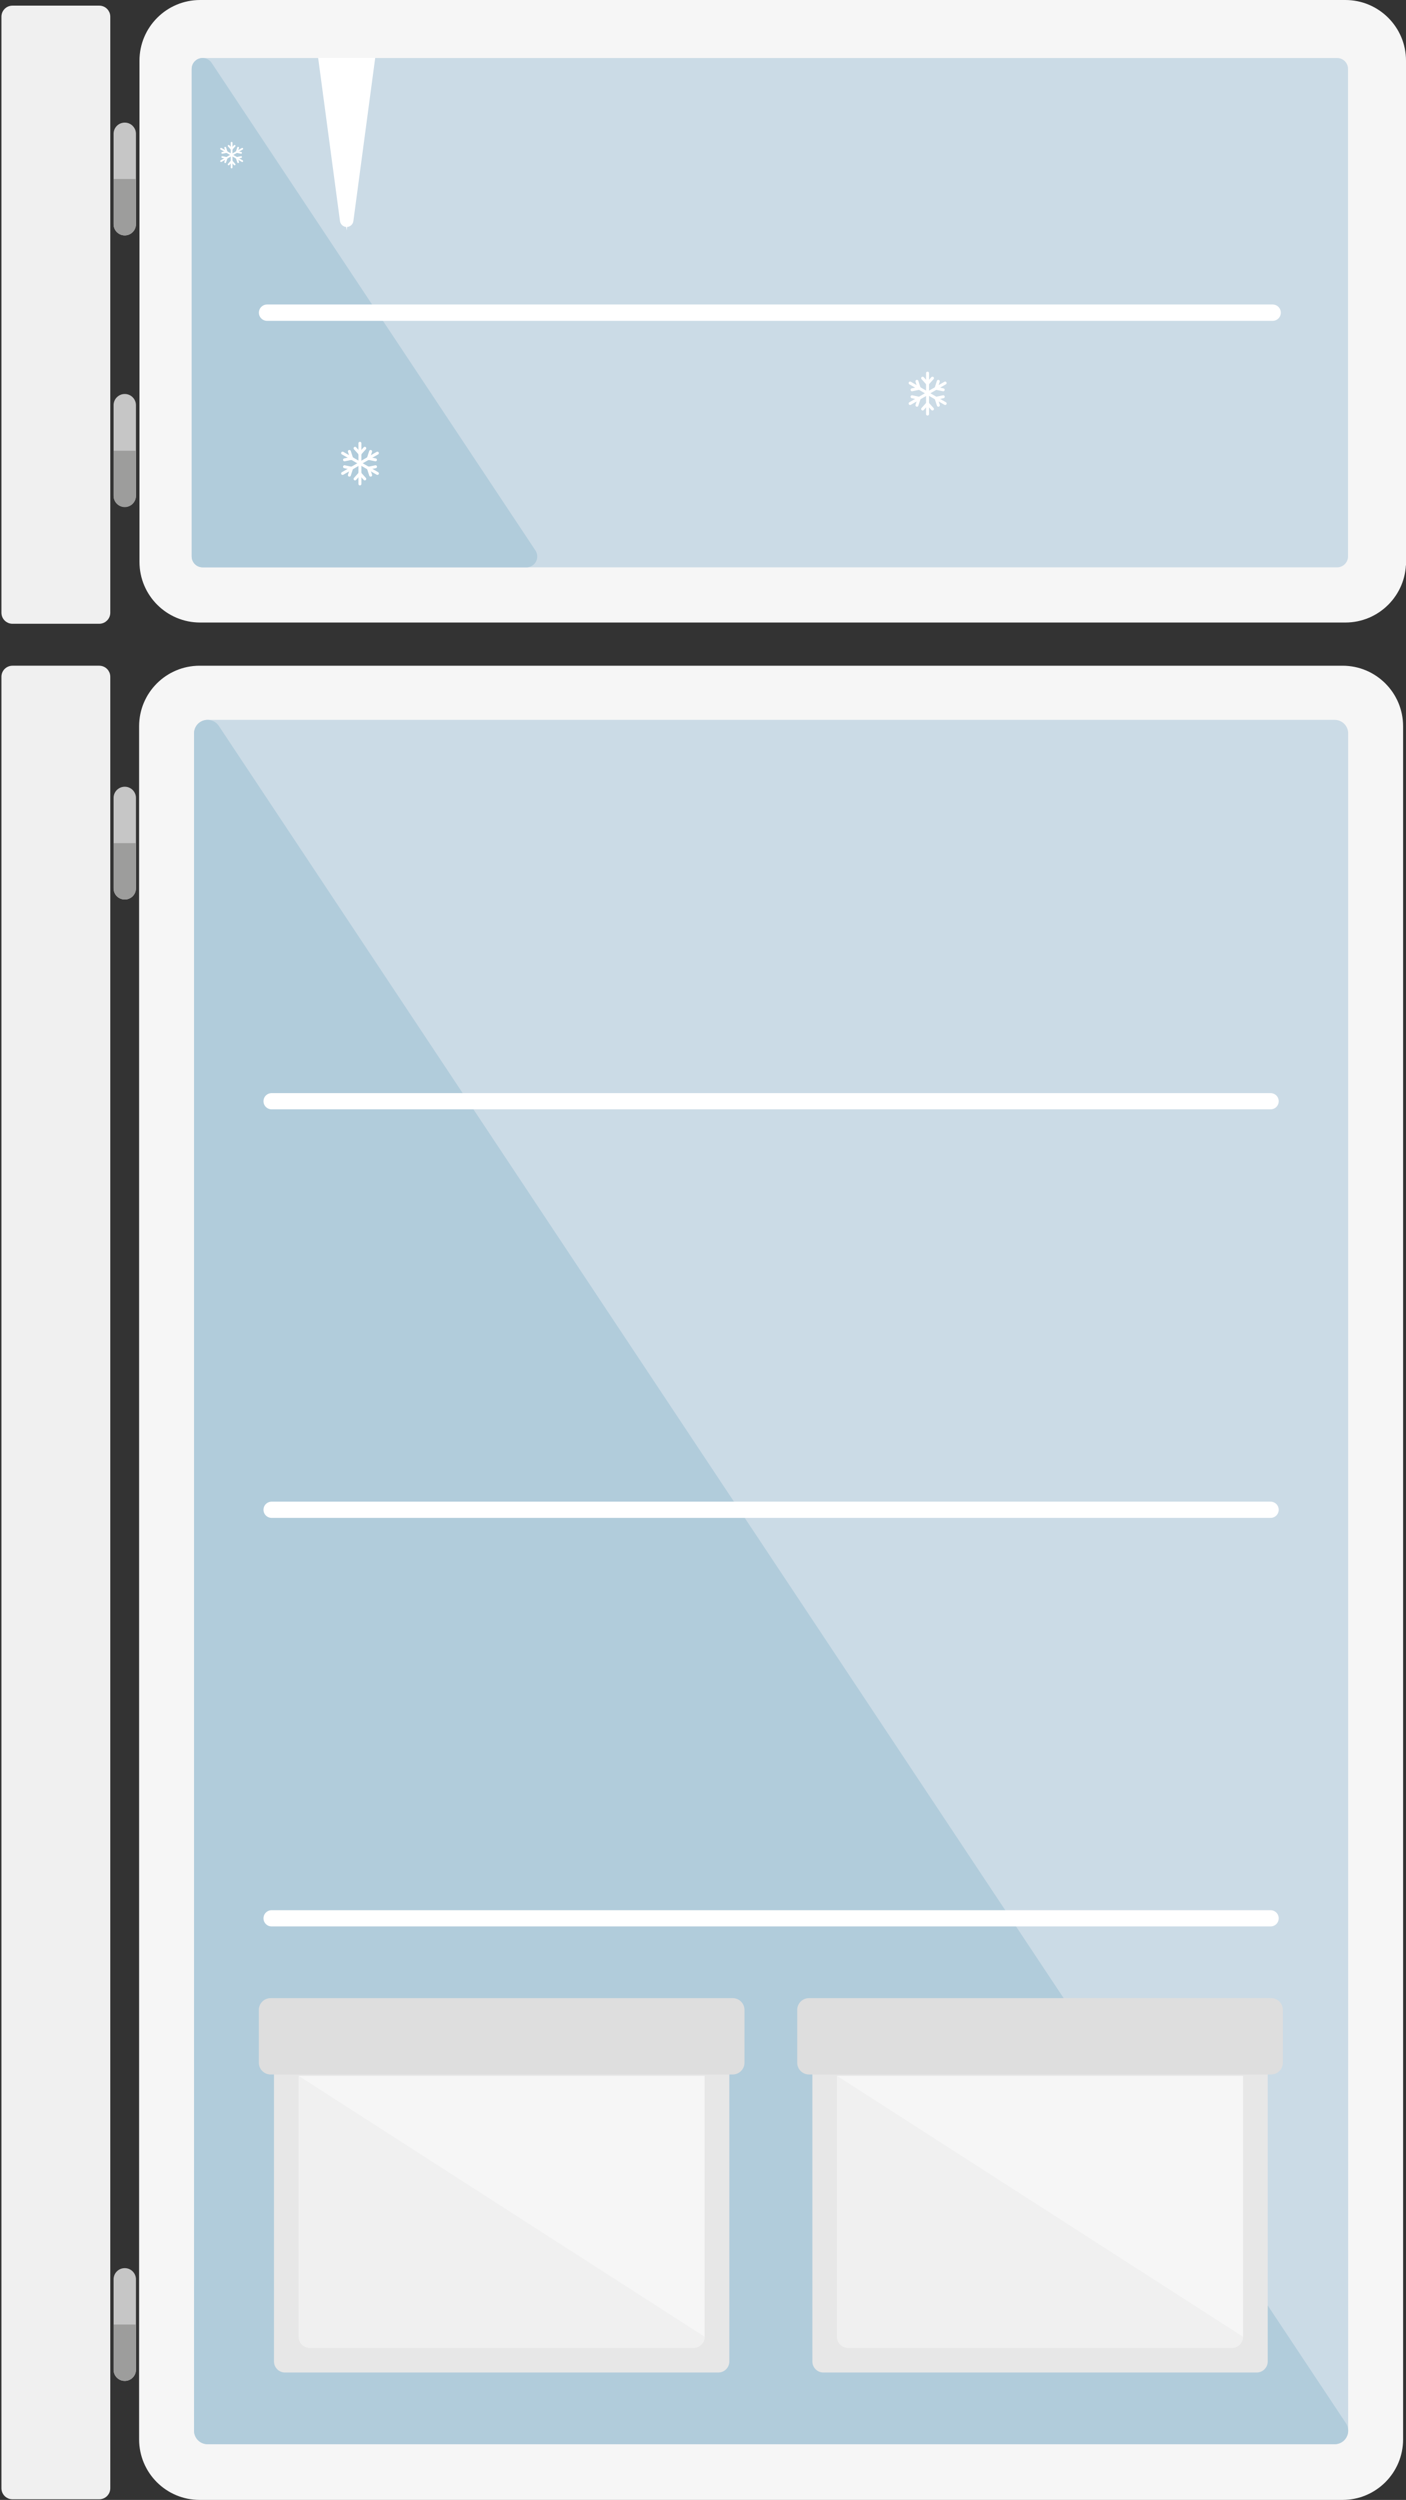<?xml version="1.0" encoding="utf-8"?>
<!-- Generator: Adobe Illustrator 15.0.2, SVG Export Plug-In . SVG Version: 6.00 Build 0)  -->
<!DOCTYPE svg PUBLIC "-//W3C//DTD SVG 1.1//EN" "http://www.w3.org/Graphics/SVG/1.1/DTD/svg11.dtd">
<svg version="1.1" id="Lager_1" xmlns="http://www.w3.org/2000/svg" xmlns:xlink="http://www.w3.org/1999/xlink" x="0px" y="0px"
	 width="260.065px" height="462.276px" viewBox="0 0 260.065 462.276" enable-background="new 0 0 260.065 462.276"
	 xml:space="preserve">
<rect x="0" y="0" width="260.065" height="462.276" fill="#333333" stroke="none"/>
<path fill="#DADADA" stroke="#DADADA" stroke-width="3.952" stroke-linecap="round" stroke-linejoin="round" stroke-miterlimit="10" d="
	M242.32,76.82"/>
<g>
	<g>
		
			<line fill="none" stroke="#FFFFFF" stroke-width="0.542" stroke-linecap="round" stroke-miterlimit="10" x1="46.956" y1="17.693" x2="46.956" y2="21.454"/>
		
			<line fill="none" stroke="#FFFFFF" stroke-width="0.542" stroke-linecap="round" stroke-miterlimit="10" x1="46.055" y1="18.621" x2="46.956" y2="19.625"/>
		
			<line fill="none" stroke="#FFFFFF" stroke-width="0.542" stroke-linecap="round" stroke-miterlimit="10" x1="47.858" y1="18.621" x2="46.956" y2="19.625"/>
	</g>
	<g>
		
			<line fill="none" stroke="#FFFFFF" stroke-width="0.542" stroke-linecap="round" stroke-miterlimit="10" x1="46.956" y1="25.215" x2="46.956" y2="21.454"/>
		
			<line fill="none" stroke="#FFFFFF" stroke-width="0.542" stroke-linecap="round" stroke-miterlimit="10" x1="47.858" y1="24.288" x2="46.956" y2="23.283"/>
		
			<line fill="none" stroke="#FFFFFF" stroke-width="0.542" stroke-linecap="round" stroke-miterlimit="10" x1="46.055" y1="24.288" x2="46.956" y2="23.283"/>
	</g>
	<g>
		
			<line fill="none" stroke="#FFFFFF" stroke-width="0.542" stroke-linecap="round" stroke-miterlimit="10" x1="50.189" y1="19.517" x2="46.933" y2="21.397"/>
		
			<line fill="none" stroke="#FFFFFF" stroke-width="0.542" stroke-linecap="round" stroke-miterlimit="10" x1="49.836" y1="20.761" x2="48.516" y2="20.483"/>
		
			<line fill="none" stroke="#FFFFFF" stroke-width="0.542" stroke-linecap="round" stroke-miterlimit="10" x1="48.936" y1="19.2" x2="48.516" y2="20.483"/>
	</g>
	<g>
		
			<line fill="none" stroke="#FFFFFF" stroke-width="0.542" stroke-linecap="round" stroke-miterlimit="10" x1="43.754" y1="19.516" x2="47.011" y2="21.396"/>
		
			<line fill="none" stroke="#FFFFFF" stroke-width="0.542" stroke-linecap="round" stroke-miterlimit="10" x1="44.106" y1="20.761" x2="45.427" y2="20.483"/>
		
			<line fill="none" stroke="#FFFFFF" stroke-width="0.542" stroke-linecap="round" stroke-miterlimit="10" x1="45.008" y1="19.199" x2="45.427" y2="20.483"/>
	</g>
	<g>
		
			<line fill="none" stroke="#FFFFFF" stroke-width="0.542" stroke-linecap="round" stroke-miterlimit="10" x1="43.754" y1="23.277" x2="47.011" y2="21.397"/>
		
			<line fill="none" stroke="#FFFFFF" stroke-width="0.542" stroke-linecap="round" stroke-miterlimit="10" x1="45.008" y1="23.594" x2="45.427" y2="22.311"/>
		
			<line fill="none" stroke="#FFFFFF" stroke-width="0.542" stroke-linecap="round" stroke-miterlimit="10" x1="44.106" y1="22.033" x2="45.427" y2="22.311"/>
	</g>
	<g>
		
			<line fill="none" stroke="#FFFFFF" stroke-width="0.542" stroke-linecap="round" stroke-miterlimit="10" x1="50.195" y1="23.277" x2="46.939" y2="21.396"/>
		
			<line fill="none" stroke="#FFFFFF" stroke-width="0.542" stroke-linecap="round" stroke-miterlimit="10" x1="48.942" y1="23.594" x2="48.523" y2="22.311"/>
		
			<line fill="none" stroke="#FFFFFF" stroke-width="0.542" stroke-linecap="round" stroke-miterlimit="10" x1="49.844" y1="22.033" x2="48.523" y2="22.311"/>
	</g>
</g>
<g>
	<g>
		
			<line fill="none" stroke="#FFFFFF" stroke-width="0.546" stroke-linecap="round" stroke-miterlimit="10" x1="237.662" y1="87.881" x2="237.662" y2="91.667"/>
		
			<line fill="none" stroke="#FFFFFF" stroke-width="0.546" stroke-linecap="round" stroke-miterlimit="10" x1="236.755" y1="88.814" x2="237.662" y2="89.826"/>
		
			<line fill="none" stroke="#FFFFFF" stroke-width="0.546" stroke-linecap="round" stroke-miterlimit="10" x1="238.57" y1="88.814" x2="237.662" y2="89.826"/>
	</g>
	<g>
		
			<line fill="none" stroke="#FFFFFF" stroke-width="0.546" stroke-linecap="round" stroke-miterlimit="10" x1="237.662" y1="95.453" x2="237.662" y2="91.667"/>
		
			<line fill="none" stroke="#FFFFFF" stroke-width="0.546" stroke-linecap="round" stroke-miterlimit="10" x1="238.57" y1="94.519" x2="237.662" y2="93.508"/>
		
			<line fill="none" stroke="#FFFFFF" stroke-width="0.546" stroke-linecap="round" stroke-miterlimit="10" x1="236.755" y1="94.519" x2="237.662" y2="93.508"/>
	</g>
	<g>
		
			<line fill="none" stroke="#FFFFFF" stroke-width="0.546" stroke-linecap="round" stroke-miterlimit="10" x1="240.917" y1="89.717" x2="237.639" y2="91.609"/>
		
			<line fill="none" stroke="#FFFFFF" stroke-width="0.546" stroke-linecap="round" stroke-miterlimit="10" x1="240.562" y1="90.969" x2="239.232" y2="90.689"/>
		
			<line fill="none" stroke="#FFFFFF" stroke-width="0.546" stroke-linecap="round" stroke-miterlimit="10" x1="239.654" y1="89.397" x2="239.232" y2="90.689"/>
	</g>
	<g>
		
			<line fill="none" stroke="#FFFFFF" stroke-width="0.546" stroke-linecap="round" stroke-miterlimit="10" x1="234.438" y1="89.716" x2="237.717" y2="91.609"/>
		
			<line fill="none" stroke="#FFFFFF" stroke-width="0.546" stroke-linecap="round" stroke-miterlimit="10" x1="234.794" y1="90.969" x2="236.123" y2="90.689"/>
		
			<line fill="none" stroke="#FFFFFF" stroke-width="0.546" stroke-linecap="round" stroke-miterlimit="10" x1="235.701" y1="89.397" x2="236.123" y2="90.689"/>
	</g>
	<g>
		
			<line fill="none" stroke="#FFFFFF" stroke-width="0.546" stroke-linecap="round" stroke-miterlimit="10" x1="234.438" y1="93.502" x2="237.717" y2="91.609"/>
		
			<line fill="none" stroke="#FFFFFF" stroke-width="0.546" stroke-linecap="round" stroke-miterlimit="10" x1="235.701" y1="93.821" x2="236.123" y2="92.529"/>
		
			<line fill="none" stroke="#FFFFFF" stroke-width="0.546" stroke-linecap="round" stroke-miterlimit="10" x1="234.794" y1="92.25" x2="236.123" y2="92.529"/>
	</g>
	<g>
		
			<line fill="none" stroke="#FFFFFF" stroke-width="0.546" stroke-linecap="round" stroke-miterlimit="10" x1="240.923" y1="93.502" x2="237.646" y2="91.609"/>
		
			<line fill="none" stroke="#FFFFFF" stroke-width="0.546" stroke-linecap="round" stroke-miterlimit="10" x1="239.662" y1="93.821" x2="239.24" y2="92.529"/>
		
			<line fill="none" stroke="#FFFFFF" stroke-width="0.546" stroke-linecap="round" stroke-miterlimit="10" x1="240.569" y1="92.25" x2="239.24" y2="92.529"/>
	</g>
</g>
<g>
	<g>
		<path fill="#FFFFFF" d="M80.206,10.784l-2.282,17.055c-0.02,0.142-0.14,0.248-0.282,0.248c-0.144,0-0.264-0.106-0.283-0.248
			l-2.282-17.055H80.206z"/>
		<path fill="#FFFFFF" stroke="#FFFFFF" stroke-width="0.285" stroke-linecap="round" stroke-miterlimit="10" d="M80.488,10.884
			l-2.282,17.055c-0.037,0.282-0.28,0.495-0.564,0.495c-0.285,0-0.528-0.213-0.565-0.495l-2.282-17.055H80.488z M77.642,27.864
			v0.285V27.864L77.642,27.864L77.642,27.864z M75.402,11.132l2.239,16.73l2.238-16.73H75.402z"/>
	</g>
</g>
<g>
	<g>
		<path fill="#FFFFFF" d="M228.335,10.701l-2.297,17.167c-0.02,0.143-0.141,0.249-0.284,0.249c-0.145,0-0.266-0.106-0.285-0.249
			l-2.297-17.167H228.335z"/>
		<path fill="#FFFFFF" stroke="#FFFFFF" stroke-width="0.287" stroke-linecap="round" stroke-miterlimit="10" d="M228.619,10.801
			l-2.297,17.168c-0.037,0.284-0.282,0.498-0.568,0.498c-0.287,0-0.531-0.214-0.569-0.498l-2.297-17.168H228.619z M225.754,27.893
			v0.287V27.893L225.754,27.893L225.754,27.893z M223.5,11.051l2.254,16.84l2.253-16.84H223.5z"/>
	</g>
</g>
<g>
	<g>
		<path fill="#FFFFFF" d="M234.639,10.701l-1.225,9.155c-0.012,0.076-0.076,0.133-0.152,0.133c-0.077,0-0.141-0.057-0.152-0.133
			l-1.225-9.155H234.639z"/>
		<path fill="#FFFFFF" stroke="#FFFFFF" stroke-width="0.153" stroke-linecap="round" stroke-miterlimit="10" d="M234.79,10.754
			l-1.225,9.155c-0.021,0.151-0.15,0.265-0.304,0.265c-0.152,0-0.283-0.114-0.303-0.265l-1.227-9.155H234.79z M233.262,19.869v0.153
			V19.869L233.262,19.869L233.262,19.869z M232.06,10.887l1.202,8.98l1.202-8.98H232.06z"/>
	</g>
</g>
<g>
	<path fill="#F6F6F6" stroke="#F6F6F6" stroke-width="1.32" stroke-miterlimit="10" d="M259.405,103.898
		c0,5.831-4.728,10.558-10.558,10.558H37.016c-5.83,0-10.558-4.728-10.558-10.558V11.22c0-5.831,4.728-10.56,10.558-10.56h211.832
		c5.83,0,10.558,4.729,10.558,10.56V103.898z"/>
	
		<rect x="37.47" y="12.739" fill="#CBDBE6" stroke="#CBDBE6" stroke-width="4.026" stroke-linecap="round" stroke-linejoin="round" stroke-miterlimit="10" width="209.856" height="90.159"/>
	<path fill="#F6F6F6" stroke="#F6F6F6" stroke-width="1.317" stroke-miterlimit="10" d="M258.869,451.081
		c0,5.819-4.718,10.537-10.537,10.537H36.927c-5.819,0-10.537-4.718-10.537-10.537V134.297c0-5.82,4.718-10.537,10.537-10.537
		h211.405c5.819,0,10.537,4.717,10.537,10.537V451.081z"/>
	<path fill="#F0F0F0" stroke="#F0F0F0" stroke-width="1.317" stroke-miterlimit="10" d="M113.933,114.98"/>
	
		<path fill="#DADADA" stroke="#DADADA" stroke-width="3.952" stroke-linecap="round" stroke-linejoin="round" stroke-miterlimit="10" d="
		M-3.368,76.82"/>
	
		<path fill="#DADADA" stroke="#DADADA" stroke-width="3.952" stroke-linecap="round" stroke-linejoin="round" stroke-miterlimit="10" d="
		M-3.368,148.641"/>
	<path fill="#F0F0F0" stroke="#F0F0F0" stroke-width="1.317" stroke-miterlimit="10" d="M68.445,114.98"/>
	
		<polyline fill="#B1CCDB" stroke="#B1CCDB" stroke-width="4.026" stroke-linecap="round" stroke-linejoin="round" stroke-miterlimit="10" points="
		97.361,102.903 37.47,12.739 37.47,102.898 97.361,102.903 	"/>
	
		<path fill="#B1CCDB" stroke="#B1CCDB" stroke-width="4.026" stroke-linecap="round" stroke-linejoin="round" stroke-miterlimit="10" d="
		M97.361,102.903"/>
	<g>
		
			<rect x="38.39" y="135.614" fill="#CBDBE6" stroke="#CBDBE6" stroke-width="5" stroke-linecap="round" stroke-linejoin="round" stroke-miterlimit="10" width="208.479" height="313.858"/>
		
			<path fill="#DADADA" stroke="#DADADA" stroke-width="3.952" stroke-linecap="round" stroke-linejoin="round" stroke-miterlimit="10" d="
			M242.32,148.495"/>
		<g>
			
				<polygon fill="#B1CCDB" stroke="#B1CCDB" stroke-width="5" stroke-linecap="round" stroke-linejoin="round" stroke-miterlimit="10" points="
				246.869,449.473 38.39,449.473 38.39,135.614 			"/>
			
				<line fill="none" stroke="#FFFFFF" stroke-width="3" stroke-linecap="round" stroke-linejoin="round" stroke-miterlimit="10" x1="50.237" y1="203.635" x2="235.021" y2="203.635"/>
			
				<line fill="none" stroke="#FFFFFF" stroke-width="3" stroke-linecap="round" stroke-linejoin="round" stroke-miterlimit="10" x1="50.237" y1="279.182" x2="235.021" y2="279.182"/>
			
				<line fill="none" stroke="#FFFFFF" stroke-width="3" stroke-linecap="round" stroke-linejoin="round" stroke-miterlimit="10" x1="50.237" y1="354.729" x2="235.021" y2="354.729"/>
			<g>
				
					<rect x="52.721" y="371.91" fill="#E7E7E7" stroke="#E7E7E7" stroke-width="4.083" stroke-linecap="round" stroke-linejoin="round" stroke-miterlimit="10" width="80.142" height="64.766"/>
				<g>
					<path fill="#F6F6F6" d="M130.332,383.872v48.232c0,1.127-0.913,2.041-2.042,2.041H57.293c-1.128,0-2.042-0.914-2.042-2.041
						v-48.232H130.332z"/>
				</g>
				<g>
					<path fill="#F0F0F0" d="M130.332,432.104c0,1.127-0.913,2.041-2.042,2.041H57.293c-1.128,0-2.042-0.914-2.042-2.041v-48.232
						L130.332,432.104z"/>
				</g>
			</g>
			<g>
				<path fill="#DEDEDE" d="M135.526,383.607h-85.47c-1.203,0-2.178-0.975-2.178-2.178v-9.763c0-1.203,0.975-2.178,2.178-2.178
					h85.47c1.204,0,2.179,0.975,2.179,2.178v9.763C137.705,382.633,136.73,383.607,135.526,383.607z"/>
			</g>
			<g>
				
					<rect x="152.304" y="371.91" fill="#E7E7E7" stroke="#E7E7E7" stroke-width="4.083" stroke-linecap="round" stroke-linejoin="round" stroke-miterlimit="10" width="80.142" height="64.766"/>
				<g>
					<path fill="#F6F6F6" d="M229.914,383.872v48.232c0,1.127-0.913,2.041-2.042,2.041h-70.997c-1.129,0-2.042-0.914-2.042-2.041
						v-48.232H229.914z"/>
				</g>
				<g>
					<path fill="#F0F0F0" d="M229.914,432.104c0,1.127-0.913,2.041-2.042,2.041h-70.997c-1.129,0-2.042-0.914-2.042-2.041v-48.232
						L229.914,432.104z"/>
				</g>
			</g>
			<g>
				<path fill="#DEDEDE" d="M235.109,383.607h-85.471c-1.202,0-2.178-0.975-2.178-2.178v-9.763c0-1.203,0.976-2.178,2.178-2.178
					h85.471c1.203,0,2.178,0.975,2.178,2.178v9.763C237.287,382.633,236.312,383.607,235.109,383.607z"/>
			</g>
		</g>
	</g>
	
		<line fill="none" stroke="#FFFFFF" stroke-width="3.02" stroke-linecap="round" stroke-linejoin="round" stroke-miterlimit="10" x1="49.396" y1="57.819" x2="235.4" y2="57.819"/>
	<g>
		<g>
			
				<line fill="none" stroke="#FFFFFF" stroke-width="0.329" stroke-linecap="round" stroke-miterlimit="10" x1="42.842" y1="26.403" x2="42.842" y2="28.687"/>
			
				<line fill="none" stroke="#FFFFFF" stroke-width="0.329" stroke-linecap="round" stroke-miterlimit="10" x1="42.295" y1="26.966" x2="42.842" y2="27.577"/>
			
				<line fill="none" stroke="#FFFFFF" stroke-width="0.329" stroke-linecap="round" stroke-miterlimit="10" x1="43.39" y1="26.966" x2="42.842" y2="27.577"/>
		</g>
		<g>
			
				<line fill="none" stroke="#FFFFFF" stroke-width="0.329" stroke-linecap="round" stroke-miterlimit="10" x1="42.842" y1="30.971" x2="42.842" y2="28.687"/>
			
				<line fill="none" stroke="#FFFFFF" stroke-width="0.329" stroke-linecap="round" stroke-miterlimit="10" x1="43.39" y1="30.408" x2="42.842" y2="29.797"/>
			
				<line fill="none" stroke="#FFFFFF" stroke-width="0.329" stroke-linecap="round" stroke-miterlimit="10" x1="42.295" y1="30.408" x2="42.842" y2="29.797"/>
		</g>
		<g>
			
				<line fill="none" stroke="#FFFFFF" stroke-width="0.329" stroke-linecap="round" stroke-miterlimit="10" x1="44.806" y1="27.511" x2="42.828" y2="28.652"/>
			
				<line fill="none" stroke="#FFFFFF" stroke-width="0.329" stroke-linecap="round" stroke-miterlimit="10" x1="44.591" y1="28.266" x2="43.789" y2="28.097"/>
			
				<line fill="none" stroke="#FFFFFF" stroke-width="0.329" stroke-linecap="round" stroke-miterlimit="10" x1="44.044" y1="27.318" x2="43.789" y2="28.097"/>
		</g>
		<g>
			
				<line fill="none" stroke="#FFFFFF" stroke-width="0.329" stroke-linecap="round" stroke-miterlimit="10" x1="40.897" y1="27.51" x2="42.875" y2="28.652"/>
			
				<line fill="none" stroke="#FFFFFF" stroke-width="0.329" stroke-linecap="round" stroke-miterlimit="10" x1="41.111" y1="28.266" x2="41.913" y2="28.097"/>
			
				<line fill="none" stroke="#FFFFFF" stroke-width="0.329" stroke-linecap="round" stroke-miterlimit="10" x1="41.659" y1="27.318" x2="41.913" y2="28.097"/>
		</g>
		<g>
			
				<line fill="none" stroke="#FFFFFF" stroke-width="0.329" stroke-linecap="round" stroke-miterlimit="10" x1="40.897" y1="29.794" x2="42.875" y2="28.652"/>
			
				<line fill="none" stroke="#FFFFFF" stroke-width="0.329" stroke-linecap="round" stroke-miterlimit="10" x1="41.659" y1="29.987" x2="41.913" y2="29.208"/>
			
				<line fill="none" stroke="#FFFFFF" stroke-width="0.329" stroke-linecap="round" stroke-miterlimit="10" x1="41.111" y1="29.039" x2="41.913" y2="29.208"/>
		</g>
		<g>
			
				<line fill="none" stroke="#FFFFFF" stroke-width="0.329" stroke-linecap="round" stroke-miterlimit="10" x1="44.809" y1="29.794" x2="42.832" y2="28.652"/>
			
				<line fill="none" stroke="#FFFFFF" stroke-width="0.329" stroke-linecap="round" stroke-miterlimit="10" x1="44.048" y1="29.987" x2="43.794" y2="29.208"/>
			
				<line fill="none" stroke="#FFFFFF" stroke-width="0.329" stroke-linecap="round" stroke-miterlimit="10" x1="44.596" y1="29.039" x2="43.794" y2="29.208"/>
		</g>
	</g>
	<g>
		<g>
			
				<line fill="none" stroke="#FFFFFF" stroke-width="0.546" stroke-linecap="round" stroke-miterlimit="10" x1="171.566" y1="68.997" x2="171.566" y2="72.782"/>
			
				<line fill="none" stroke="#FFFFFF" stroke-width="0.546" stroke-linecap="round" stroke-miterlimit="10" x1="170.659" y1="69.93" x2="171.566" y2="70.941"/>
			
				<line fill="none" stroke="#FFFFFF" stroke-width="0.546" stroke-linecap="round" stroke-miterlimit="10" x1="172.475" y1="69.93" x2="171.566" y2="70.941"/>
		</g>
		<g>
			
				<line fill="none" stroke="#FFFFFF" stroke-width="0.546" stroke-linecap="round" stroke-miterlimit="10" x1="171.566" y1="76.568" x2="171.566" y2="72.782"/>
			
				<line fill="none" stroke="#FFFFFF" stroke-width="0.546" stroke-linecap="round" stroke-miterlimit="10" x1="172.475" y1="75.634" x2="171.566" y2="74.623"/>
			
				<line fill="none" stroke="#FFFFFF" stroke-width="0.546" stroke-linecap="round" stroke-miterlimit="10" x1="170.659" y1="75.634" x2="171.566" y2="74.623"/>
		</g>
		<g>
			
				<line fill="none" stroke="#FFFFFF" stroke-width="0.546" stroke-linecap="round" stroke-miterlimit="10" x1="174.821" y1="70.833" x2="171.543" y2="72.725"/>
			
				<line fill="none" stroke="#FFFFFF" stroke-width="0.546" stroke-linecap="round" stroke-miterlimit="10" x1="174.465" y1="72.084" x2="173.137" y2="71.805"/>
			
				<line fill="none" stroke="#FFFFFF" stroke-width="0.546" stroke-linecap="round" stroke-miterlimit="10" x1="173.559" y1="70.513" x2="173.137" y2="71.805"/>
		</g>
		<g>
			
				<line fill="none" stroke="#FFFFFF" stroke-width="0.546" stroke-linecap="round" stroke-miterlimit="10" x1="168.343" y1="70.832" x2="171.621" y2="72.724"/>
			
				<line fill="none" stroke="#FFFFFF" stroke-width="0.546" stroke-linecap="round" stroke-miterlimit="10" x1="168.698" y1="72.084" x2="170.027" y2="71.805"/>
			
				<line fill="none" stroke="#FFFFFF" stroke-width="0.546" stroke-linecap="round" stroke-miterlimit="10" x1="169.605" y1="70.513" x2="170.027" y2="71.805"/>
		</g>
		<g>
			
				<line fill="none" stroke="#FFFFFF" stroke-width="0.546" stroke-linecap="round" stroke-miterlimit="10" x1="168.343" y1="74.618" x2="171.621" y2="72.725"/>
			
				<line fill="none" stroke="#FFFFFF" stroke-width="0.546" stroke-linecap="round" stroke-miterlimit="10" x1="169.605" y1="74.937" x2="170.027" y2="73.645"/>
			
				<line fill="none" stroke="#FFFFFF" stroke-width="0.546" stroke-linecap="round" stroke-miterlimit="10" x1="168.698" y1="73.365" x2="170.027" y2="73.645"/>
		</g>
		<g>
			
				<line fill="none" stroke="#FFFFFF" stroke-width="0.546" stroke-linecap="round" stroke-miterlimit="10" x1="174.827" y1="74.618" x2="171.55" y2="72.724"/>
			
				<line fill="none" stroke="#FFFFFF" stroke-width="0.546" stroke-linecap="round" stroke-miterlimit="10" x1="173.566" y1="74.937" x2="173.145" y2="73.645"/>
			
				<line fill="none" stroke="#FFFFFF" stroke-width="0.546" stroke-linecap="round" stroke-miterlimit="10" x1="174.474" y1="73.365" x2="173.145" y2="73.645"/>
		</g>
	</g>
	<g>
		<g>
			
				<line fill="none" stroke="#FFFFFF" stroke-width="0.542" stroke-linecap="round" stroke-miterlimit="10" x1="66.572" y1="81.967" x2="66.572" y2="85.728"/>
			
				<line fill="none" stroke="#FFFFFF" stroke-width="0.542" stroke-linecap="round" stroke-miterlimit="10" x1="65.671" y1="82.895" x2="66.572" y2="83.899"/>
			
				<line fill="none" stroke="#FFFFFF" stroke-width="0.542" stroke-linecap="round" stroke-miterlimit="10" x1="67.475" y1="82.895" x2="66.572" y2="83.899"/>
		</g>
		<g>
			
				<line fill="none" stroke="#FFFFFF" stroke-width="0.542" stroke-linecap="round" stroke-miterlimit="10" x1="66.572" y1="89.489" x2="66.572" y2="85.728"/>
			
				<line fill="none" stroke="#FFFFFF" stroke-width="0.542" stroke-linecap="round" stroke-miterlimit="10" x1="67.475" y1="88.562" x2="66.572" y2="87.557"/>
			
				<line fill="none" stroke="#FFFFFF" stroke-width="0.542" stroke-linecap="round" stroke-miterlimit="10" x1="65.671" y1="88.562" x2="66.572" y2="87.557"/>
		</g>
		<g>
			
				<line fill="none" stroke="#FFFFFF" stroke-width="0.542" stroke-linecap="round" stroke-miterlimit="10" x1="69.806" y1="83.791" x2="66.549" y2="85.671"/>
			
				<line fill="none" stroke="#FFFFFF" stroke-width="0.542" stroke-linecap="round" stroke-miterlimit="10" x1="69.452" y1="85.035" x2="68.132" y2="84.757"/>
			
				<line fill="none" stroke="#FFFFFF" stroke-width="0.542" stroke-linecap="round" stroke-miterlimit="10" x1="68.552" y1="83.474" x2="68.132" y2="84.757"/>
		</g>
		<g>
			
				<line fill="none" stroke="#FFFFFF" stroke-width="0.542" stroke-linecap="round" stroke-miterlimit="10" x1="63.37" y1="83.79" x2="66.627" y2="85.67"/>
			
				<line fill="none" stroke="#FFFFFF" stroke-width="0.542" stroke-linecap="round" stroke-miterlimit="10" x1="63.723" y1="85.035" x2="65.043" y2="84.757"/>
			
				<line fill="none" stroke="#FFFFFF" stroke-width="0.542" stroke-linecap="round" stroke-miterlimit="10" x1="64.624" y1="83.473" x2="65.043" y2="84.757"/>
		</g>
		<g>
			
				<line fill="none" stroke="#FFFFFF" stroke-width="0.542" stroke-linecap="round" stroke-miterlimit="10" x1="63.37" y1="87.551" x2="66.627" y2="85.671"/>
			
				<line fill="none" stroke="#FFFFFF" stroke-width="0.542" stroke-linecap="round" stroke-miterlimit="10" x1="64.624" y1="87.868" x2="65.043" y2="86.585"/>
			
				<line fill="none" stroke="#FFFFFF" stroke-width="0.542" stroke-linecap="round" stroke-miterlimit="10" x1="63.723" y1="86.307" x2="65.043" y2="86.585"/>
		</g>
		<g>
			
				<line fill="none" stroke="#FFFFFF" stroke-width="0.542" stroke-linecap="round" stroke-miterlimit="10" x1="69.812" y1="87.551" x2="66.556" y2="85.67"/>
			
				<line fill="none" stroke="#FFFFFF" stroke-width="0.542" stroke-linecap="round" stroke-miterlimit="10" x1="68.559" y1="87.868" x2="68.14" y2="86.585"/>
			
				<line fill="none" stroke="#FFFFFF" stroke-width="0.542" stroke-linecap="round" stroke-miterlimit="10" x1="69.46" y1="86.307" x2="68.14" y2="86.585"/>
		</g>
	</g>
	<g>
		<g>
			<path fill="#FFFFFF" d="M68.62,10.784l-4,29.892c-0.033,0.248-0.244,0.434-0.495,0.434s-0.462-0.186-0.495-0.434l-4-29.892H68.62
				z"/>
			<path fill="#FFFFFF" stroke="#FFFFFF" stroke-width="0.5" stroke-linecap="round" stroke-miterlimit="10" d="M69.115,10.96
				l-4,29.892c-0.065,0.494-0.491,0.867-0.99,0.867s-0.925-0.373-0.99-0.867l-4-29.892H69.115z M64.125,40.719v0.5V40.719
				L64.125,40.719L64.125,40.719z M60.201,11.394l3.924,29.322l3.924-29.322H60.201z"/>
		</g>
	</g>
	<path fill="#F0F0F0" stroke="#F0F0F0" stroke-width="0.737" stroke-miterlimit="10" d="M0.632,125.146
		c0-0.926,0.751-1.677,1.677-1.677h16.044c0.927,0,1.678,0.751,1.678,1.677v334.969c0,0.927-0.751,1.678-1.678,1.678H2.309
		c-0.926,0-1.677-0.751-1.677-1.678V125.146z"/>
	<path fill="#F0F0F0" stroke="#F0F0F0" stroke-width="0.737" stroke-miterlimit="10" d="M0.632,3.087
		c0-0.926,0.751-1.677,1.677-1.677h16.044c0.927,0,1.678,0.751,1.678,1.677V113.3c0,0.928-0.751,1.678-1.678,1.678H2.309
		c-0.926,0-1.677-0.75-1.677-1.678V3.087z"/>
	<path fill="#C6C6C6" d="M25.147,24.741c0-1.143-0.927-2.07-2.07-2.07l0,0c-1.143,0-2.069,0.927-2.069,2.07v16.72
		c0,1.143,0.927,2.07,2.069,2.07l0,0c1.144,0,2.07-0.927,2.07-2.07V24.741z"/>
	<path fill="#9D9D9C" d="M25.147,33.101v8.36c0,1.143-0.927,2.07-2.07,2.07l0,0c-1.143,0-2.069-0.927-2.069-2.07v-8.36H25.147z"/>
	<path fill="#C6C6C6" d="M25.147,74.926c0-1.143-0.927-2.07-2.07-2.07l0,0c-1.143,0-2.069,0.927-2.069,2.07v16.72
		c0,1.143,0.927,2.07,2.069,2.07l0,0c1.144,0,2.07-0.927,2.07-2.07V74.926z"/>
	<path fill="#9D9D9C" d="M25.147,83.347v8.36c0,1.143-0.927,2.07-2.07,2.07l0,0c-1.143,0-2.069-0.927-2.069-2.07v-8.36H25.147z"/>
	<path fill="#C6C6C6" d="M25.147,147.549c0-1.143-0.927-2.07-2.07-2.07l0,0c-1.143,0-2.069,0.927-2.069,2.07v16.72
		c0,1.143,0.927,2.07,2.069,2.07l0,0c1.144,0,2.07-0.927,2.07-2.07V147.549z"/>
	<path fill="#9D9D9C" d="M25.147,155.909v8.36c0,1.143-0.927,2.07-2.07,2.07l0,0c-1.143,0-2.069-0.927-2.069-2.07v-8.36H25.147z"/>
</g>
<path fill="#C6C6C6" d="M25.147,421.485c0-1.144-0.927-2.07-2.07-2.07l0,0c-1.143,0-2.069,0.927-2.069,2.07v16.72
	c0,1.144,0.927,2.069,2.069,2.069l0,0c1.144,0,2.07-0.926,2.07-2.069V421.485z"/>
<path fill="#9D9D9C" d="M25.147,429.845v8.36c0,1.144-0.927,2.069-2.07,2.069l0,0c-1.143,0-2.069-0.926-2.069-2.069v-8.36H25.147z"
	/>
</svg>
